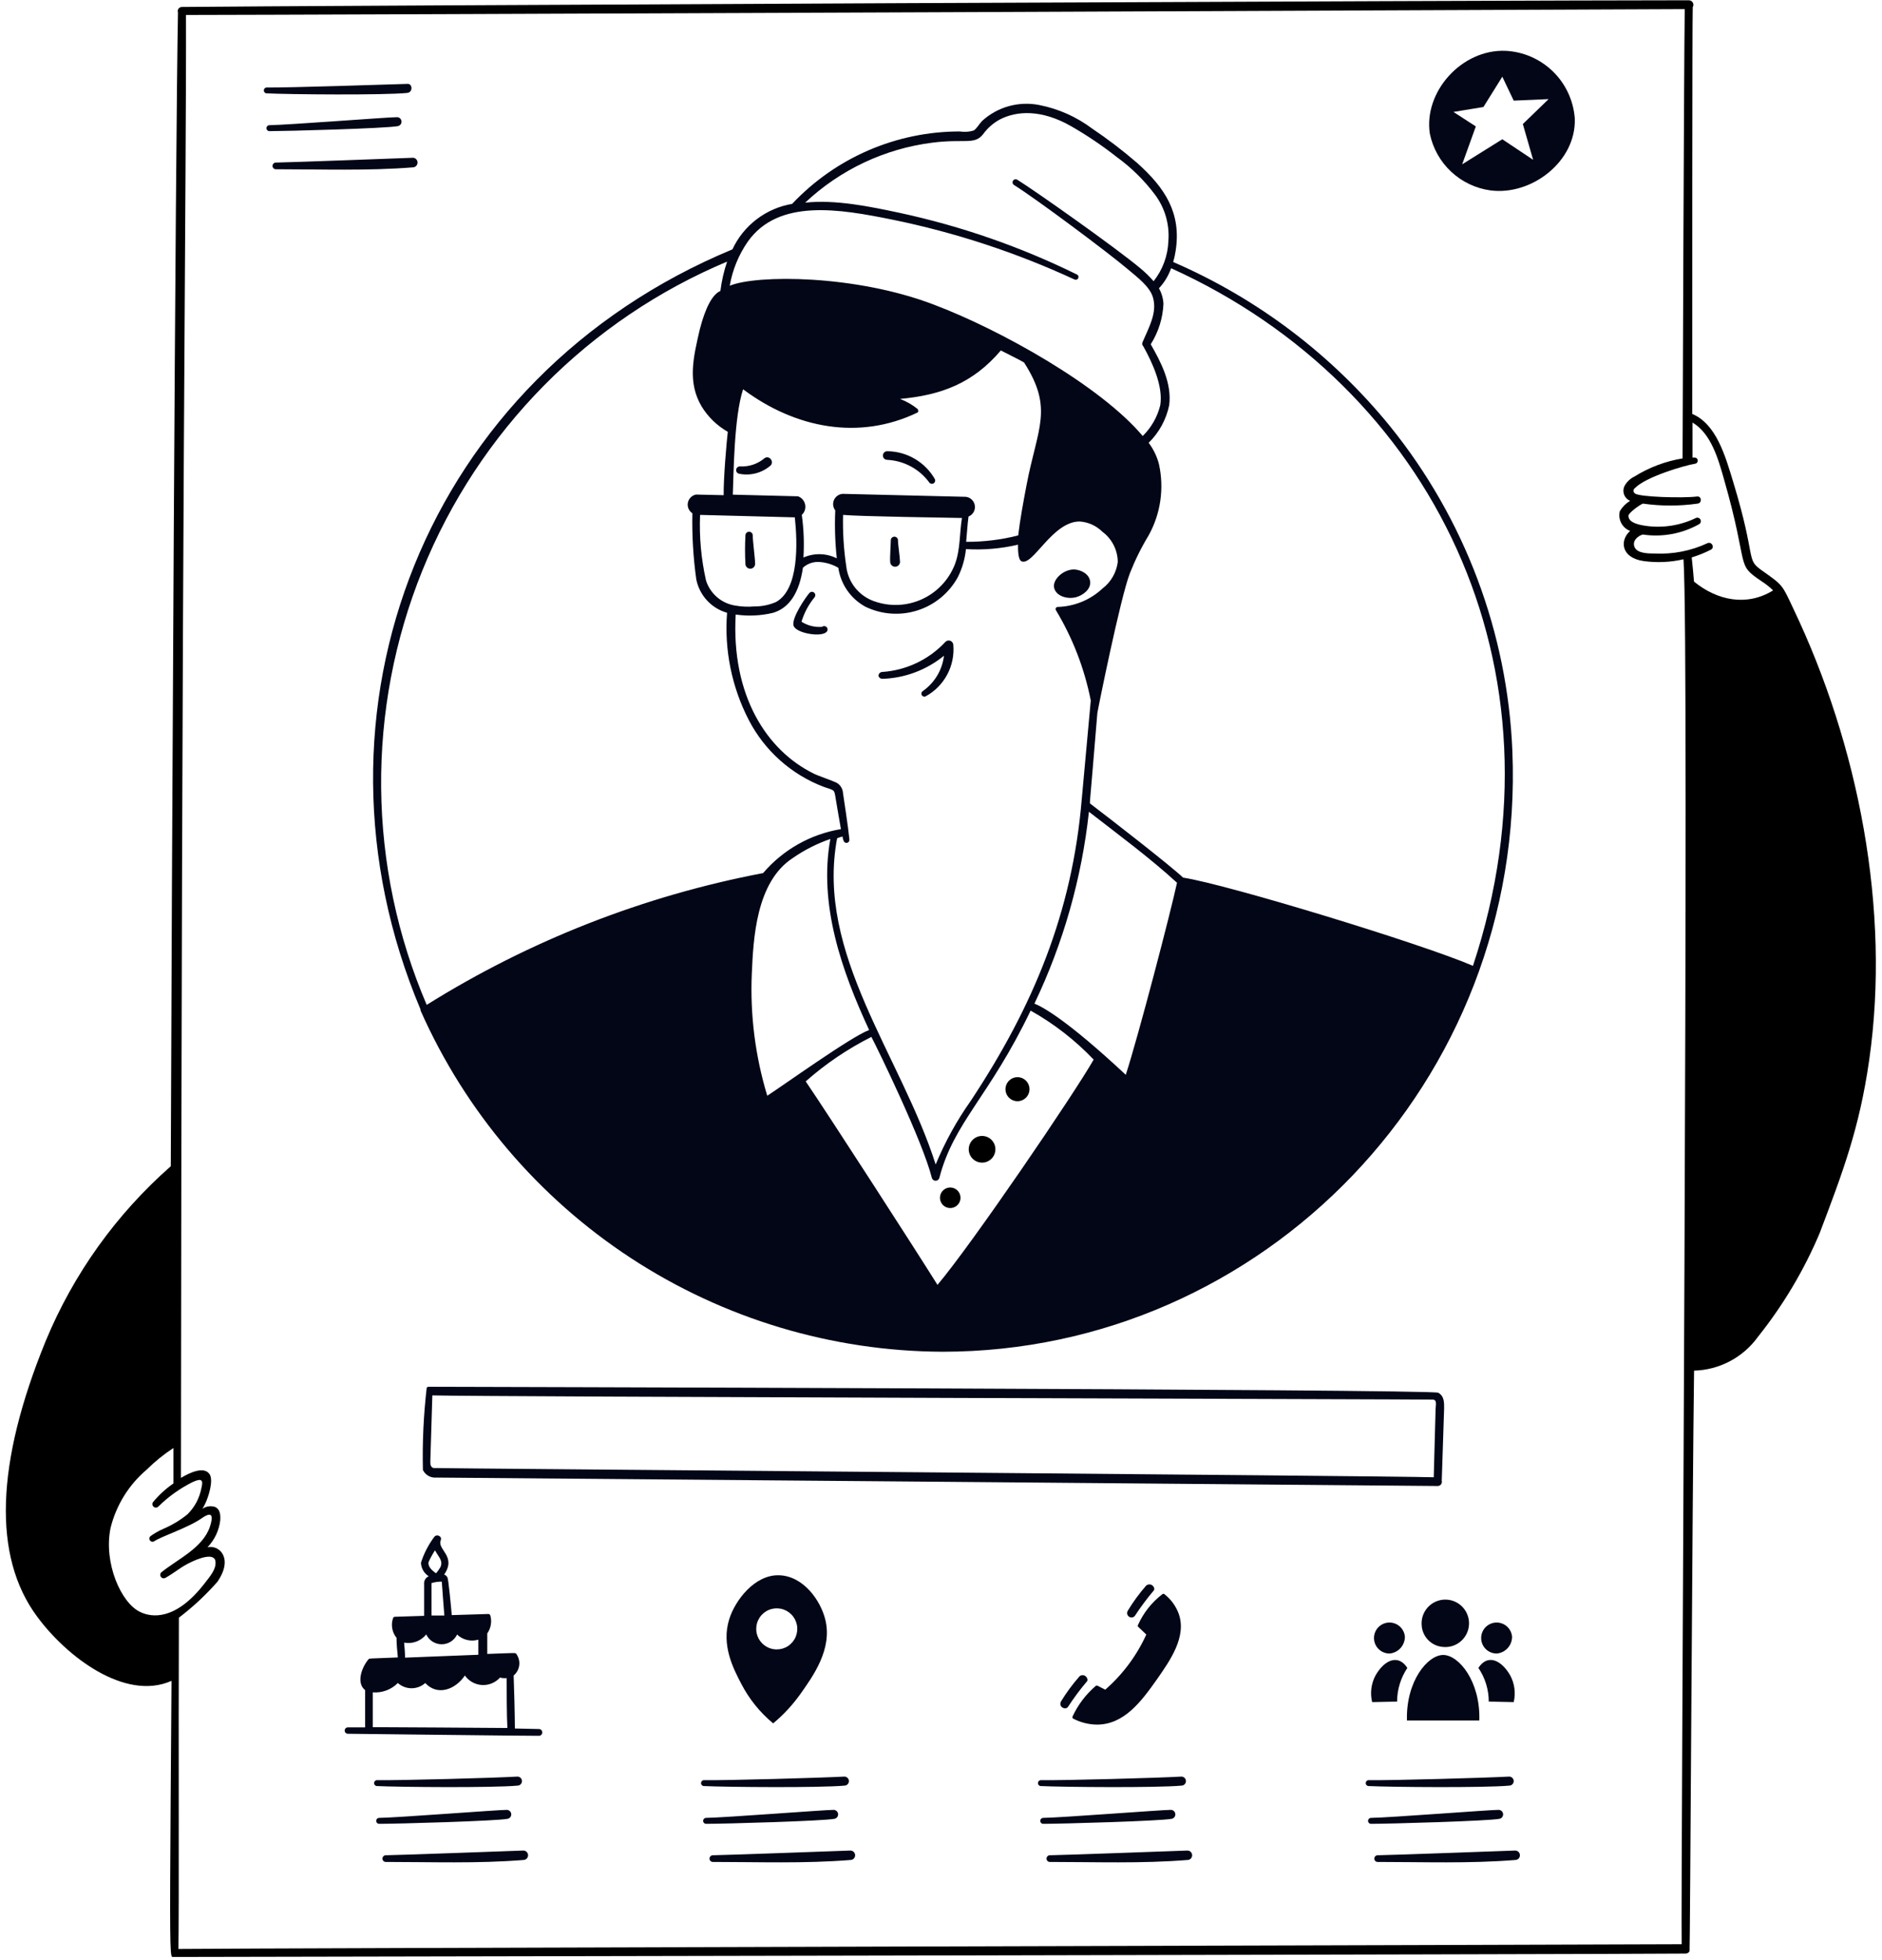 <svg width="220" height="229" viewBox="0 0 220 229" fill="none" xmlns="http://www.w3.org/2000/svg">
<g id="Group">
<path id="Vector" d="M176 5.937C170.852 5.733 166.4 10.737 167.144 15.621C167.496 17.324 168.366 18.875 169.637 20.061C170.907 21.248 172.514 22.011 174.236 22.245C179.036 22.869 184.268 18.861 184.088 13.845C183.938 11.767 183.033 9.815 181.543 8.358C180.053 6.902 178.081 6.04 176 5.937ZM179.216 18.669L175.616 16.269L170.924 19.197L172.52 14.769L169.904 13.077L173.408 12.501L175.616 8.961L176.948 11.757L181.028 11.577L178.016 14.493L179.216 18.669ZM125.756 69.777C126.56 69.573 127.544 68.853 127.436 67.941C127.328 67.029 126.344 66.561 125.552 66.525C124.28 66.525 123.008 67.725 123.224 68.673C123.44 69.621 124.712 70.029 125.756 69.777ZM90.38 201.333C91.561 200.35 92.614 199.221 93.512 197.973C95.06 195.801 97.328 192.645 96.476 189.213C95.936 187.005 93.944 184.125 91.088 184.029C88.232 183.933 85.928 186.957 85.244 189.165C84.296 192.177 85.712 194.913 86.66 196.725C87.579 198.495 88.844 200.062 90.38 201.333ZM88.4 190.293C88.4 189.819 88.541 189.355 88.805 188.96C89.068 188.565 89.443 188.258 89.882 188.076C90.32 187.894 90.803 187.847 91.268 187.94C91.734 188.032 92.161 188.261 92.497 188.596C92.833 188.932 93.061 189.36 93.154 189.825C93.246 190.291 93.199 190.773 93.017 191.212C92.836 191.65 92.528 192.025 92.133 192.289C91.739 192.553 91.275 192.693 90.8 192.693C90.163 192.693 89.553 192.441 89.103 191.99C88.653 191.54 88.4 190.93 88.4 190.293ZM172.928 200.997C173.072 196.425 170.528 193.341 168.704 193.341C166.88 193.341 164.336 196.425 164.468 200.997H172.928ZM174.032 198.789L176.948 198.849C177.2 197.795 177.054 196.684 176.54 195.729C175.532 193.965 173.912 193.161 172.82 194.853C173.608 196.015 174.03 197.386 174.032 198.789ZM160.4 198.849L163.316 198.789C163.32 197.388 163.737 196.019 164.516 194.853C163.412 193.161 161.792 193.977 160.796 195.729C160.284 196.685 160.143 197.796 160.4 198.849ZM168.704 192.405C169.267 192.456 169.832 192.333 170.323 192.054C170.814 191.775 171.208 191.352 171.452 190.842C171.696 190.333 171.779 189.761 171.689 189.203C171.599 188.645 171.341 188.128 170.949 187.721C170.557 187.315 170.05 187.037 169.496 186.926C168.942 186.816 168.367 186.877 167.849 187.102C167.33 187.327 166.893 187.705 166.596 188.185C166.298 188.665 166.154 189.225 166.184 189.789C166.203 190.461 166.472 191.101 166.938 191.585C167.404 192.068 168.034 192.361 168.704 192.405ZM162.44 193.173C162.934 193.128 163.393 192.898 163.725 192.528C164.056 192.159 164.236 191.678 164.228 191.181C164.193 190.832 164.057 190.5 163.837 190.226C163.617 189.952 163.322 189.748 162.988 189.639C162.654 189.53 162.296 189.52 161.956 189.611C161.617 189.702 161.311 189.89 161.076 190.151C160.842 190.413 160.688 190.737 160.634 191.084C160.581 191.431 160.629 191.786 160.773 192.107C160.918 192.427 161.152 192.698 161.448 192.888C161.744 193.077 162.089 193.176 162.44 193.173ZM174.968 193.173C175.462 193.128 175.921 192.898 176.253 192.528C176.584 192.159 176.764 191.678 176.756 191.181C176.721 190.832 176.585 190.5 176.365 190.226C176.145 189.952 175.85 189.748 175.516 189.639C175.182 189.53 174.824 189.52 174.484 189.611C174.145 189.702 173.839 189.89 173.604 190.151C173.37 190.413 173.216 190.737 173.162 191.084C173.109 191.431 173.157 191.786 173.301 192.107C173.446 192.427 173.68 192.698 173.976 192.888C174.272 193.077 174.617 193.176 174.968 193.173ZM96.092 73.233C95.248 73.298 94.406 73.088 93.692 72.633C94.01 71.58 94.537 70.6 95.24 69.753C95.293 69.676 95.316 69.582 95.306 69.49C95.296 69.397 95.254 69.31 95.186 69.245C95.118 69.181 95.03 69.142 94.937 69.136C94.844 69.13 94.751 69.158 94.676 69.213C94.256 69.645 92.432 72.285 92.78 73.137C93.128 73.989 95.96 74.457 96.596 73.845C96.677 73.779 96.728 73.682 96.739 73.578C96.749 73.473 96.717 73.369 96.65 73.287C96.583 73.206 96.487 73.155 96.382 73.145C96.278 73.135 96.173 73.167 96.092 73.233ZM103.148 79.305C105.779 79.22 108.309 78.271 110.348 76.605C110.249 77.428 109.978 78.221 109.552 78.933C109.126 79.644 108.555 80.257 107.876 80.733C107.796 80.781 107.739 80.859 107.717 80.949C107.694 81.039 107.708 81.134 107.756 81.213C107.804 81.293 107.881 81.35 107.971 81.373C108.061 81.395 108.156 81.381 108.236 81.333C109.293 80.751 110.159 79.873 110.727 78.808C111.296 77.743 111.544 76.536 111.44 75.333C111.434 75.229 111.398 75.129 111.336 75.044C111.274 74.96 111.189 74.896 111.091 74.859C110.993 74.822 110.887 74.814 110.785 74.837C110.683 74.859 110.589 74.911 110.516 74.985C108.59 77.056 105.946 78.314 103.124 78.501C103.005 78.508 102.893 78.56 102.813 78.647C102.732 78.735 102.689 78.85 102.692 78.969C102.721 79.068 102.781 79.154 102.863 79.214C102.946 79.275 103.046 79.307 103.148 79.305ZM103.712 52.713C103.578 52.713 103.45 52.767 103.356 52.861C103.261 52.956 103.208 53.084 103.208 53.217C103.208 53.351 103.261 53.479 103.356 53.574C103.45 53.668 103.578 53.721 103.712 53.721C104.681 53.769 105.627 54.033 106.48 54.494C107.334 54.955 108.073 55.601 108.644 56.385C108.703 56.456 108.785 56.503 108.876 56.518C108.967 56.532 109.06 56.514 109.138 56.466C109.217 56.418 109.275 56.344 109.304 56.256C109.332 56.169 109.328 56.074 109.292 55.989C108.731 55.002 107.919 54.18 106.94 53.605C105.961 53.03 104.848 52.723 103.712 52.713ZM89.372 53.529C88.574 54.204 87.547 54.547 86.504 54.489C86.396 54.484 86.291 54.519 86.208 54.588C86.125 54.657 86.07 54.754 86.055 54.861C86.04 54.967 86.066 55.076 86.126 55.165C86.187 55.254 86.279 55.317 86.384 55.341C87.03 55.477 87.698 55.462 88.337 55.297C88.975 55.133 89.568 54.824 90.068 54.393C90.548 53.937 89.912 53.133 89.372 53.529ZM88.268 65.805C88.268 65.265 87.98 63.057 87.992 62.541C87.992 62.43 87.948 62.323 87.869 62.244C87.79 62.166 87.683 62.121 87.572 62.121C87.463 62.118 87.356 62.158 87.275 62.232C87.195 62.306 87.146 62.408 87.14 62.517C87.075 63.657 87.075 64.798 87.14 65.937C87.157 66.087 87.234 66.224 87.352 66.317C87.41 66.363 87.477 66.397 87.549 66.418C87.621 66.438 87.696 66.444 87.77 66.435C87.844 66.427 87.916 66.404 87.981 66.367C88.046 66.331 88.103 66.282 88.15 66.224C88.196 66.165 88.23 66.098 88.25 66.026C88.271 65.954 88.277 65.879 88.268 65.805ZM105.2 65.517C105.2 65.121 104.96 63.537 104.972 63.117C104.972 63.006 104.928 62.899 104.849 62.82C104.77 62.742 104.663 62.697 104.552 62.697C104.441 62.697 104.334 62.742 104.255 62.82C104.176 62.899 104.132 63.006 104.132 63.117C104.132 63.549 104.012 65.217 104.06 65.649C104.062 65.729 104.081 65.808 104.115 65.88C104.149 65.952 104.198 66.016 104.259 66.069C104.319 66.121 104.39 66.16 104.466 66.184C104.542 66.207 104.623 66.215 104.702 66.206C104.781 66.196 104.858 66.171 104.927 66.13C104.996 66.09 105.056 66.036 105.102 65.971C105.149 65.906 105.182 65.833 105.199 65.754C105.216 65.676 105.216 65.596 105.2 65.517Z" fill="#020617"/>
<path id="Vector_2" d="M49.16 117.933C49.147 117.972 49.147 118.014 49.16 118.053C54.405 129.869 62.952 139.917 73.773 146.99C84.594 154.062 97.229 157.857 110.156 157.917C147.644 157.917 178.364 126.369 176.792 87.754C176.226 73.899 171.215 60.594 162.5 49.809C155.712 41.467 147.015 34.881 137.144 30.61C137.271 30.177 137.367 29.736 137.432 29.29C138.104 24.91 136.232 21.982 132.908 19.017C131.237 17.578 129.482 16.239 127.652 15.009C125.835 13.648 123.735 12.713 121.508 12.274C120.322 12.034 119.097 12.078 117.932 12.401C116.766 12.724 115.693 13.318 114.8 14.133C114.464 14.482 114.176 15.034 113.816 15.249C113.291 15.408 112.737 15.445 112.196 15.357C108.525 15.357 104.894 16.107 101.524 17.562C98.154 19.017 95.117 21.146 92.6 23.817C91.092 24.071 89.669 24.688 88.452 25.614C87.235 26.54 86.262 27.748 85.616 29.134C49.736 44.026 34.472 83.133 49.16 117.933ZM89.684 127.989C88.285 123.377 87.676 118.561 87.884 113.745C88.064 109.737 88.352 103.041 92.684 100.233C94.035 99.296 95.509 98.549 97.064 98.013C95.684 105.657 98.36 113.349 101.6 120.333C99.548 121.065 91.568 126.801 89.684 128.013V127.989ZM99.284 97.99C99.176 96.79 98.624 93.189 98.54 92.626C98.524 92.375 98.443 92.134 98.307 91.924C98.17 91.713 97.982 91.542 97.76 91.425C97.364 91.222 95.6 90.621 95.132 90.382C89.6 87.669 85.472 81.213 86 71.793C87.46 72.006 88.947 71.937 90.38 71.589C92.264 71.025 93.44 69.249 93.86 66.322C94.132 66.073 94.453 65.886 94.803 65.772C95.152 65.658 95.522 65.621 95.888 65.661C96.633 65.725 97.355 65.955 98 66.334C98.137 67.286 98.494 68.194 99.044 68.983C99.594 69.773 100.322 70.423 101.168 70.882C103.068 71.799 105.248 71.953 107.258 71.309C109.268 70.666 110.954 69.276 111.968 67.425C112.481 66.4 112.802 65.29 112.916 64.15C114.958 64.273 117.008 64.099 119 63.633C119 64.246 119 65.35 119.396 65.566C120.716 66.225 122.996 60.922 126.2 60.922C127.204 60.986 128.151 61.412 128.864 62.121C129.417 62.53 129.867 63.061 130.179 63.674C130.492 64.286 130.658 64.962 130.664 65.65C130.589 66.255 130.394 66.839 130.091 67.368C129.788 67.898 129.384 68.362 128.9 68.734C127.467 70.082 125.587 70.855 123.62 70.906C123.579 70.91 123.54 70.925 123.506 70.948C123.471 70.972 123.444 71.004 123.425 71.04C123.406 71.077 123.396 71.118 123.397 71.159C123.397 71.201 123.408 71.241 123.428 71.278C125.392 74.534 126.772 78.107 127.508 81.837C126.86 88.905 126.584 91.918 126.452 93.382C125.348 106.581 120.8 117.549 113.48 128.601C111.84 130.921 110.463 133.417 109.376 136.041C105.332 123.333 95.324 111.429 97.856 97.93C98.066 97.844 98.283 97.776 98.504 97.725C98.504 97.909 98.54 98.066 98.612 98.194C98.621 98.238 98.638 98.28 98.663 98.317C98.688 98.355 98.72 98.387 98.757 98.412C98.794 98.437 98.836 98.454 98.88 98.463C98.924 98.472 98.97 98.472 99.014 98.463C99.058 98.455 99.1 98.438 99.138 98.413C99.175 98.388 99.207 98.356 99.232 98.318C99.257 98.281 99.275 98.239 99.284 98.195C99.293 98.151 99.293 98.106 99.284 98.061V97.99ZM107.3 47.806C106.673 47.297 105.968 46.891 105.212 46.605C110.012 46.161 113.72 44.794 116.996 40.941C117.356 41.133 119.396 42.142 119.708 42.346C123.188 47.758 121.28 49.965 120.008 56.626C119.624 58.63 119.24 60.718 119.024 62.553C117.036 63.058 114.991 63.308 112.94 63.297C113.036 62.349 113.084 61.329 113.216 60.345C113.463 60.246 113.669 60.068 113.804 59.838C113.938 59.609 113.992 59.341 113.958 59.077C113.923 58.814 113.803 58.569 113.614 58.381C113.425 58.194 113.18 58.074 112.916 58.041L98.516 57.694C98.298 57.707 98.088 57.779 97.909 57.903C97.729 58.027 97.586 58.197 97.496 58.396C97.406 58.594 97.372 58.814 97.397 59.031C97.423 59.247 97.507 59.453 97.64 59.626C97.556 61.495 97.617 63.369 97.82 65.23C97.217 64.928 96.555 64.763 95.881 64.746C95.207 64.729 94.537 64.862 93.92 65.133C94.021 63.471 93.957 61.803 93.728 60.154C93.892 60.002 94.013 59.811 94.082 59.599C94.15 59.387 94.162 59.161 94.118 58.942C94.073 58.724 93.973 58.521 93.827 58.353C93.681 58.184 93.494 58.056 93.284 57.981C93.164 57.981 93.356 57.981 85.664 57.789C85.76 55.389 85.796 48.73 86.864 45.477C92.984 50.05 100.436 51.477 107.264 48.19C107.309 48.152 107.338 48.099 107.344 48.041C107.351 47.983 107.335 47.924 107.3 47.877V47.806ZM112.46 60.441C112.148 62.301 112.28 64.257 111.596 65.998C110.884 67.776 109.514 69.211 107.771 70.005C106.027 70.799 104.045 70.889 102.236 70.257C101.351 69.96 100.569 69.415 99.982 68.688C99.395 67.961 99.028 67.082 98.924 66.153C98.628 64.168 98.503 62.16 98.552 60.154C100.496 60.334 110.636 60.477 112.46 60.514V60.441ZM92.912 60.441C93.236 63.465 93.404 68.841 90.716 70.329C89.917 70.676 89.055 70.852 88.184 70.845C87.423 70.912 86.656 70.875 85.904 70.737C85.128 70.609 84.403 70.269 83.808 69.754C83.213 69.24 82.771 68.571 82.532 67.822C81.964 65.307 81.73 62.729 81.836 60.154L92.912 60.441ZM109.568 150.069C106.724 145.533 96.8 130.173 94.184 126.333C96.51 124.278 99.091 122.532 101.864 121.137C102.668 122.673 107.864 133.341 108.932 137.613C108.96 137.708 109.017 137.792 109.096 137.851C109.175 137.911 109.271 137.943 109.37 137.943C109.469 137.943 109.565 137.911 109.644 137.851C109.723 137.792 109.781 137.708 109.808 137.613C111.488 131.109 115.628 128.169 120.476 118.065C123.206 119.592 125.69 121.522 127.844 123.789C125.6 127.737 113.6 145.377 109.568 150.129V150.069ZM131.6 125.565C124.64 119.073 121.796 117.585 120.92 117.249C124.294 110.191 126.449 102.612 127.292 94.834C130.772 97.534 134.372 100.185 137.588 103.125C136.892 106.401 133.076 121.029 131.6 125.565ZM136.94 31.354C167.384 45.154 183.74 77.974 172.184 112.833C166.268 110.277 143.504 103.329 138.296 102.525C136.832 101.133 129.896 95.746 127.412 93.862C127.412 93.285 127.316 94.966 128.276 83.314C128.276 83.181 130.952 69.873 132.08 66.969C132.685 65.434 133.419 63.952 134.276 62.541C135.679 60.005 136.105 57.043 135.476 54.214C135.242 53.315 134.834 52.471 134.276 51.73C135.494 50.536 136.33 49.007 136.676 47.337C137 44.806 135.74 42.346 134.516 40.221C135.417 38.803 135.93 37.172 136.004 35.493C135.971 34.857 135.79 34.236 135.476 33.681C136.104 33.012 136.586 32.219 136.892 31.354H136.94ZM87.404 28.245C91.004 23.145 98.204 24.43 104.288 25.654C111.639 27.152 118.791 29.5 125.6 32.65C125.676 32.689 125.765 32.697 125.848 32.671C125.93 32.645 125.998 32.588 126.038 32.511C126.078 32.435 126.086 32.346 126.06 32.264C126.034 32.182 125.976 32.113 125.9 32.074C119.316 28.836 112.36 26.418 105.188 24.873C101.768 24.142 97.676 23.29 94.124 23.674C98.215 19.825 103.42 17.372 108.992 16.666C112.796 16.186 113.888 16.965 114.92 15.681C115.432 14.972 116.096 14.386 116.864 13.966C118.844 12.934 121.736 12.765 125.192 14.733C127.057 15.802 128.842 17.005 130.532 18.334C132.226 19.559 133.726 21.031 134.984 22.701C136.165 24.261 136.733 26.199 136.58 28.149C136.523 29.862 135.917 31.511 134.852 32.853C134.383 32.312 133.869 31.81 133.316 31.354C130.46 28.953 120.86 22.186 118.916 20.997C118.835 20.947 118.737 20.93 118.643 20.951C118.55 20.973 118.469 21.03 118.418 21.111C118.367 21.193 118.35 21.291 118.372 21.384C118.393 21.477 118.451 21.558 118.532 21.61C121.256 23.314 129.656 29.602 131.732 31.366C133.076 32.481 134.372 33.489 134.756 34.678C135.332 36.514 134.276 38.278 133.556 39.981C133.52 40.062 133.51 40.151 133.527 40.237C133.544 40.323 133.588 40.401 133.652 40.462C134.732 42.406 135.98 45.13 135.632 47.337C135.297 48.705 134.586 49.952 133.58 50.938C128.66 45.081 116.936 38.517 109.136 35.578C99.992 32.086 88.448 32.074 85.304 33.382C85.623 31.537 86.34 29.785 87.404 28.245ZM85.004 30.538C84.624 31.66 84.359 32.818 84.212 33.993C83.288 34.377 82.46 35.938 81.812 38.446C81.032 41.782 80.348 44.661 82.016 47.481C82.769 48.712 83.822 49.732 85.076 50.446C84.932 51.645 84.56 56.026 84.596 57.849L81.44 57.778H81.356C81.122 57.824 80.907 57.939 80.738 58.108C80.57 58.278 80.456 58.493 80.41 58.728C80.365 58.963 80.391 59.205 80.485 59.425C80.579 59.645 80.736 59.831 80.936 59.962C80.883 62.541 81.036 65.122 81.392 67.677C81.574 68.597 82.007 69.45 82.642 70.14C83.277 70.83 84.09 71.332 84.992 71.589C84.658 75.916 85.535 80.249 87.524 84.105C89.386 87.708 92.515 90.495 96.308 91.93C97.508 92.326 97.508 92.278 97.628 92.925C97.628 92.925 98.132 95.95 98.3 96.862C94.757 97.448 91.536 99.267 89.204 101.997C75.256 104.65 61.922 109.87 49.88 117.393C46.451 109.386 44.641 100.778 44.554 92.067C44.468 83.356 46.107 74.715 49.377 66.64C52.646 58.566 57.482 51.219 63.605 45.022C69.728 38.826 77.017 33.903 85.052 30.538H85.004ZM47.6 10.857C48.308 10.786 48.224 9.717 47.6 9.801C44.792 9.885 34.028 10.245 31.124 10.222C31.044 10.236 30.972 10.279 30.921 10.341C30.869 10.404 30.84 10.482 30.84 10.563C30.84 10.645 30.869 10.723 30.921 10.786C30.972 10.848 31.044 10.89 31.124 10.905C33.812 11.037 44.864 11.133 47.6 10.857ZM46.4 13.69C45.308 13.69 33.8 14.589 31.496 14.626C31.404 14.626 31.315 14.662 31.25 14.727C31.185 14.793 31.148 14.881 31.148 14.973C31.148 15.066 31.185 15.154 31.25 15.22C31.315 15.285 31.404 15.322 31.496 15.322C33.368 15.322 45.092 15.009 46.52 14.733C46.648 14.706 46.761 14.631 46.838 14.525C46.914 14.418 46.948 14.287 46.933 14.157C46.918 14.027 46.855 13.907 46.757 13.82C46.658 13.734 46.531 13.687 46.4 13.69ZM48.308 18.43C48.308 18.43 33.584 18.982 32.18 18.994C32.088 19.01 32.005 19.058 31.945 19.129C31.886 19.2 31.853 19.29 31.853 19.384C31.853 19.477 31.886 19.567 31.945 19.638C32.005 19.709 32.088 19.757 32.18 19.773C37.58 19.773 42.98 19.977 48.344 19.546C48.478 19.522 48.598 19.451 48.684 19.346C48.769 19.24 48.814 19.108 48.81 18.972C48.805 18.836 48.752 18.707 48.66 18.607C48.568 18.507 48.443 18.444 48.308 18.43ZM129.2 197.397L128.312 196.941C128.281 196.924 128.246 196.914 128.21 196.914C128.174 196.914 128.139 196.924 128.108 196.941C126.945 197.929 126.012 199.157 125.372 200.541C125.354 200.585 125.353 200.633 125.369 200.677C125.384 200.722 125.415 200.759 125.456 200.781C126.313 201.226 127.262 201.465 128.228 201.477C131.42 201.477 133.436 198.741 135.236 196.197C136.796 193.965 138.752 191.193 137.78 188.505C137.447 187.608 136.869 186.822 136.112 186.237C136.081 186.209 136.04 186.193 135.998 186.193C135.956 186.193 135.915 186.209 135.884 186.237C134.645 187.179 133.663 188.417 133.028 189.837C133.008 189.866 132.998 189.899 132.998 189.933C132.998 189.968 133.008 190.001 133.028 190.029L134 190.953C132.878 193.419 131.241 195.616 129.2 197.397ZM126.212 195.813C125.394 196.739 124.659 197.735 124.016 198.789C123.704 199.473 124.616 199.809 124.856 199.389C125.527 198.355 126.264 197.364 127.064 196.425C127.316 196.161 126.8 195.417 126.212 195.813ZM132.26 188.961C132.335 188.964 132.41 188.949 132.479 188.918C132.548 188.886 132.608 188.84 132.656 188.781C133.331 187.749 134.068 186.759 134.864 185.817C135.128 185.541 134.612 184.809 134 185.217C133.19 186.14 132.463 187.131 131.828 188.181C131.782 188.259 131.757 188.347 131.755 188.437C131.754 188.528 131.776 188.617 131.82 188.696C131.864 188.775 131.927 188.841 132.004 188.887C132.082 188.934 132.17 188.959 132.26 188.961ZM168.056 173.601C168.132 173.602 168.208 173.586 168.277 173.552C168.345 173.519 168.405 173.47 168.452 173.409C168.499 173.349 168.53 173.278 168.545 173.203C168.56 173.128 168.557 173.051 168.536 172.977L168.812 164.577C168.812 163.929 168.872 163.125 168.128 162.705C167.384 162.285 49.952 162.009 50.084 162.009C50.043 162.011 50.003 162.023 49.967 162.044C49.931 162.065 49.902 162.094 49.88 162.129C49.511 165.315 49.363 168.523 49.436 171.729C49.576 172.02 49.802 172.261 50.083 172.419C50.364 172.578 50.687 172.647 51.008 172.617C52.652 172.617 168.056 173.601 168.056 173.601ZM167.816 164.601C167.816 164.877 167.816 164.709 167.6 172.581C161.984 172.413 51.488 171.549 50.66 171.501C50.288 171.369 50.288 171.009 50.312 170.445L50.54 163.017C56.432 163.185 167.06 163.473 167.516 163.509C167.972 163.545 167.852 164.037 167.816 164.601ZM60.488 208.605C60.628 208.605 60.762 208.55 60.861 208.451C60.96 208.352 61.016 208.217 61.016 208.077C61.016 207.937 60.96 207.803 60.861 207.704C60.762 207.605 60.628 207.549 60.488 207.549C57.8 207.705 46.916 208.005 44.012 207.969C43.932 207.984 43.86 208.027 43.809 208.089C43.757 208.152 43.728 208.23 43.728 208.311C43.728 208.393 43.757 208.471 43.809 208.534C43.86 208.596 43.932 208.638 44.012 208.653C46.688 208.785 57.716 208.869 60.488 208.605ZM59.228 211.437C58.148 211.437 46.64 212.337 44.324 212.373C44.232 212.373 44.143 212.41 44.078 212.475C44.013 212.541 43.976 212.629 43.976 212.721C43.976 212.814 44.013 212.902 44.078 212.968C44.143 213.033 44.232 213.069 44.324 213.069C46.496 213.069 57.968 212.745 59.348 212.481C59.476 212.454 59.589 212.379 59.666 212.273C59.742 212.166 59.776 212.035 59.761 211.905C59.746 211.775 59.683 211.655 59.585 211.569C59.486 211.482 59.359 211.435 59.228 211.437ZM61.172 216.189C61.172 216.189 46.472 216.729 45.032 216.741C44.94 216.758 44.857 216.806 44.797 216.877C44.737 216.948 44.705 217.038 44.705 217.131C44.705 217.225 44.737 217.315 44.797 217.386C44.857 217.457 44.94 217.505 45.032 217.521C50.408 217.521 55.832 217.725 61.184 217.293C61.257 217.293 61.328 217.278 61.395 217.249C61.462 217.221 61.522 217.179 61.573 217.128C61.623 217.076 61.663 217.014 61.69 216.947C61.717 216.88 61.731 216.808 61.73 216.735C61.729 216.663 61.714 216.591 61.686 216.525C61.657 216.458 61.616 216.398 61.564 216.347C61.512 216.296 61.451 216.256 61.384 216.229C61.316 216.202 61.245 216.189 61.172 216.189ZM98.708 208.605C98.848 208.605 98.982 208.55 99.081 208.451C99.18 208.352 99.236 208.217 99.236 208.077C99.236 207.937 99.18 207.803 99.081 207.704C98.982 207.605 98.848 207.549 98.708 207.549C95.996 207.693 85.124 208.005 82.232 207.969C82.152 207.984 82.08 208.027 82.028 208.089C81.977 208.152 81.948 208.23 81.948 208.311C81.948 208.393 81.977 208.471 82.028 208.534C82.08 208.596 82.152 208.638 82.232 208.653C84.92 208.785 95.924 208.869 98.708 208.605ZM97.448 211.437C96.368 211.437 84.86 212.337 82.544 212.373C82.452 212.373 82.363 212.41 82.298 212.475C82.233 212.541 82.196 212.629 82.196 212.721C82.196 212.814 82.233 212.902 82.298 212.968C82.363 213.033 82.452 213.069 82.544 213.069C84.704 213.069 96.176 212.745 97.556 212.481C97.683 212.454 97.795 212.38 97.872 212.275C97.948 212.17 97.983 212.04 97.969 211.911C97.956 211.782 97.895 211.662 97.799 211.575C97.703 211.487 97.578 211.438 97.448 211.437ZM99.404 216.189C99.404 216.189 84.692 216.729 83.264 216.741C83.172 216.758 83.089 216.806 83.029 216.877C82.969 216.948 82.937 217.038 82.937 217.131C82.937 217.225 82.969 217.315 83.029 217.386C83.089 217.457 83.172 217.505 83.264 217.521C88.64 217.521 94.064 217.725 99.416 217.293C99.562 217.292 99.702 217.232 99.805 217.128C99.907 217.023 99.964 216.882 99.962 216.735C99.96 216.589 99.901 216.449 99.796 216.347C99.692 216.244 99.55 216.188 99.404 216.189ZM138.104 208.605C138.244 208.605 138.378 208.55 138.477 208.451C138.576 208.352 138.632 208.217 138.632 208.077C138.632 207.937 138.576 207.803 138.477 207.704C138.378 207.605 138.244 207.549 138.104 207.549C135.392 207.705 124.532 208.005 121.616 207.969C121.536 207.984 121.464 208.027 121.413 208.089C121.361 208.152 121.332 208.23 121.332 208.311C121.332 208.393 121.361 208.471 121.413 208.534C121.464 208.596 121.536 208.638 121.616 208.653C124.316 208.785 135.32 208.869 138.104 208.605ZM136.844 211.437C135.776 211.437 124.256 212.337 121.952 212.373C121.86 212.373 121.771 212.41 121.706 212.475C121.641 212.541 121.604 212.629 121.604 212.721C121.604 212.814 121.641 212.902 121.706 212.968C121.771 213.033 121.86 213.069 121.952 213.069C124.112 213.069 135.584 212.745 136.976 212.481C137.106 212.454 137.22 212.379 137.297 212.271C137.373 212.163 137.407 212.03 137.39 211.899C137.373 211.767 137.308 211.647 137.207 211.562C137.106 211.476 136.976 211.432 136.844 211.437ZM138.8 216.189C138.8 216.189 124.088 216.729 122.66 216.741C122.568 216.758 122.485 216.806 122.425 216.877C122.365 216.948 122.333 217.038 122.333 217.131C122.333 217.225 122.365 217.315 122.425 217.386C122.485 217.457 122.568 217.505 122.66 217.521C128.036 217.521 133.46 217.725 138.812 217.293C138.958 217.292 139.098 217.232 139.201 217.128C139.303 217.023 139.36 216.882 139.358 216.735C139.356 216.589 139.297 216.449 139.192 216.347C139.087 216.244 138.946 216.188 138.8 216.189ZM176.42 208.605C176.56 208.605 176.694 208.55 176.793 208.451C176.892 208.352 176.948 208.217 176.948 208.077C176.948 207.937 176.892 207.803 176.793 207.704C176.694 207.605 176.56 207.549 176.42 207.549C173.732 207.693 162.848 208.005 159.932 207.969C159.852 207.984 159.78 208.027 159.728 208.089C159.677 208.152 159.648 208.23 159.648 208.311C159.648 208.393 159.677 208.471 159.728 208.534C159.78 208.596 159.852 208.638 159.932 208.653C162.632 208.785 173.6 208.869 176.42 208.605ZM175.16 211.437C174.092 211.437 162.572 212.337 160.268 212.373C160.176 212.373 160.087 212.41 160.022 212.475C159.957 212.541 159.92 212.629 159.92 212.721C159.92 212.814 159.957 212.902 160.022 212.968C160.087 213.033 160.176 213.069 160.268 213.069C162.428 213.069 173.9 212.745 175.292 212.481C175.422 212.454 175.536 212.379 175.613 212.271C175.689 212.163 175.723 212.03 175.706 211.899C175.689 211.767 175.624 211.647 175.523 211.562C175.422 211.476 175.292 211.432 175.16 211.437ZM177.116 216.189C177.116 216.189 162.404 216.729 160.976 216.741C160.884 216.758 160.801 216.806 160.741 216.877C160.681 216.948 160.649 217.038 160.649 217.131C160.649 217.225 160.681 217.315 160.741 217.386C160.801 217.457 160.884 217.505 160.976 217.521C166.34 217.521 171.776 217.725 177.128 217.293C177.274 217.292 177.414 217.232 177.517 217.128C177.619 217.023 177.676 216.882 177.674 216.735C177.672 216.589 177.613 216.449 177.508 216.347C177.403 216.244 177.262 216.188 177.116 216.189ZM62.972 201.993L60.188 201.933C60.188 200.517 60.092 196.869 60.044 195.741C60.406 195.439 60.639 195.011 60.697 194.543C60.755 194.075 60.633 193.603 60.356 193.221C60.248 193.065 60.356 193.101 56.96 193.221V190.821C57.171 190.522 57.313 190.179 57.375 189.818C57.437 189.457 57.419 189.086 57.32 188.733C57.306 188.681 57.275 188.634 57.232 188.601C57.188 188.569 57.135 188.552 57.08 188.553L52.808 188.685C52.736 187.773 52.424 184.497 52.304 184.281C52.222 184.126 52.085 184.006 51.92 183.945C53.408 181.797 51.068 181.041 51.524 179.937C51.716 179.469 51.02 179.145 50.744 179.577C50.069 180.481 49.55 181.491 49.208 182.565C49.218 182.884 49.307 183.195 49.466 183.471C49.625 183.748 49.85 183.98 50.12 184.149C49.946 184.219 49.799 184.343 49.702 184.503C49.604 184.663 49.562 184.851 49.58 185.037V188.769L46.16 188.877C46.111 188.878 46.063 188.895 46.024 188.925C45.985 188.956 45.957 188.998 45.944 189.045C45.812 189.431 45.78 189.843 45.852 190.244C45.923 190.645 46.095 191.021 46.352 191.337C46.352 192.021 46.436 192.957 46.508 193.629C43.052 193.773 43.184 193.725 43.076 193.845C42.212 194.877 41.66 196.665 42.68 197.445V201.801H40.664C40.565 201.801 40.471 201.841 40.401 201.91C40.331 201.98 40.292 202.075 40.292 202.173C40.292 202.272 40.331 202.367 40.401 202.436C40.471 202.506 40.565 202.545 40.664 202.545C40.796 202.545 62.816 202.809 63.02 202.785C63.125 202.779 63.223 202.731 63.293 202.652C63.363 202.574 63.398 202.47 63.392 202.365C63.386 202.26 63.338 202.162 63.259 202.092C63.18 202.023 63.077 201.987 62.972 201.993ZM51.944 188.733H50.444V184.941C50.833 184.824 51.238 184.768 51.644 184.773C51.668 185.277 51.884 187.953 51.944 188.733ZM50.096 182.493C50.311 182.014 50.564 181.553 50.852 181.113C51.248 181.881 51.824 182.313 51.488 183.069C51.343 183.332 51.17 183.577 50.972 183.801C50.444 183.429 50 182.997 50.096 182.469V182.493ZM49.832 190.953C49.993 191.294 50.248 191.582 50.567 191.784C50.886 191.985 51.255 192.092 51.632 192.092C52.009 192.092 52.378 191.985 52.697 191.784C53.016 191.582 53.27 191.294 53.432 190.953C53.756 191.264 54.157 191.483 54.593 191.588C55.029 191.693 55.486 191.681 55.916 191.553V193.317L47.348 193.653C47.348 193.065 47.288 192.453 47.24 191.901C47.72 191.991 48.215 191.948 48.672 191.777C49.128 191.605 49.53 191.312 49.832 190.929V190.953ZM43.58 201.753V197.709C44.118 197.75 44.658 197.673 45.164 197.485C45.669 197.296 46.128 197 46.508 196.617C46.948 197.012 47.519 197.23 48.11 197.23C48.701 197.23 49.272 197.012 49.712 196.617C51.104 198.141 53.192 197.433 54.344 195.741C54.572 196.064 54.869 196.332 55.215 196.524C55.56 196.716 55.944 196.827 56.338 196.85C56.733 196.873 57.127 196.807 57.492 196.657C57.858 196.506 58.184 196.276 58.448 195.981C58.702 196.049 58.967 196.069 59.228 196.041C59.228 197.313 59.228 200.529 59.312 201.873C55.628 201.849 45.992 201.777 43.58 201.777V201.753Z" fill="#020617"/>
<path id="Vector_3" d="M205.928 66.621C204.032 65.277 205.376 65.421 202.616 56.337C201.68 53.253 200.636 49.545 197.816 48.357C197.816 39.405 197.816 2.109 197.876 0.837C197.925 0.757 197.952 0.665 197.954 0.57C197.955 0.476 197.932 0.383 197.885 0.301C197.839 0.219 197.771 0.151 197.689 0.104C197.607 0.057 197.514 0.032 197.42 0.033C174.74 0.033 33.752 0.669 21.248 0.813C21.172 0.815 21.098 0.834 21.032 0.87C20.965 0.906 20.908 0.957 20.864 1.018C20.821 1.08 20.793 1.152 20.782 1.227C20.772 1.302 20.779 1.378 20.804 1.449C20.504 17.229 20.072 103.389 19.964 136.245C13.596 141.839 8.596 148.817 5.348 156.645C-0.508 170.961 -0.856 181.845 4.328 188.841C7.76 193.521 14.612 198.777 20.048 196.365C19.88 219.237 19.832 225.921 19.964 227.853C20.024 228.753 20.132 228.621 20.264 228.621C20.396 228.621 189.548 228.309 197.048 228.225C197.142 228.225 197.234 228.199 197.314 228.151C197.395 228.102 197.46 228.032 197.504 227.949C197.564 227.829 197.828 174.321 198.032 160.125C199.496 160.085 200.931 159.708 202.225 159.023C203.52 158.339 204.639 157.365 205.496 156.177C208.434 152.5 210.857 148.438 212.696 144.105C215.408 136.965 217.364 131.817 218.504 123.837C221.024 106.257 217.244 87.057 209.648 71.133C208.292 68.265 208.484 68.433 205.928 66.621ZM16.4 188.325C14.144 187.281 12.092 182.577 12.92 178.521C13.573 175.857 15.051 173.467 17.144 171.693C18.1 170.746 19.149 169.898 20.276 169.161V173.301C19.378 173.918 18.57 174.657 17.876 175.497C17.822 175.582 17.802 175.685 17.818 175.784C17.835 175.883 17.888 175.973 17.967 176.036C18.046 176.098 18.146 176.129 18.246 176.123C18.347 176.117 18.442 176.073 18.512 176.001C19.691 174.838 21.048 173.87 22.532 173.133C23.576 172.665 23.792 172.881 23.54 173.853C23.323 175.023 22.749 176.096 21.896 176.925C21.045 177.61 20.104 178.175 19.1 178.605C18.557 178.839 18.041 179.132 17.564 179.481C17.501 179.545 17.462 179.629 17.456 179.719C17.45 179.808 17.476 179.897 17.53 179.968C17.584 180.04 17.663 180.09 17.75 180.108C17.838 180.127 17.93 180.113 18.008 180.069C18.968 179.433 21.98 178.497 23.636 177.333C24.836 176.505 24.944 177.129 24.536 178.365C23.696 180.849 20.78 182.133 18.848 183.693C18.781 183.761 18.739 183.85 18.731 183.945C18.723 184.04 18.748 184.134 18.802 184.213C18.856 184.291 18.936 184.348 19.027 184.374C19.119 184.399 19.217 184.392 19.304 184.353C19.844 184.053 20.384 183.681 21.152 183.153C21.92 182.625 24.092 181.533 24.884 181.953C24.974 181.995 25.049 182.061 25.102 182.143C25.156 182.226 25.184 182.323 25.184 182.421C25.304 183.285 24.584 184.125 23.852 185.061C20.492 189.357 17.72 188.961 16.4 188.325ZM196.58 227.133C186.14 227.193 29.024 227.589 20.852 227.685C20.948 224.265 20.852 202.641 20.912 188.985C22.543 187.746 24.046 186.347 25.4 184.809C25.736 184.341 26.78 182.721 25.964 181.449C25.782 181.177 25.522 180.965 25.218 180.841C24.915 180.716 24.581 180.686 24.26 180.753C25.088 179.892 25.61 178.784 25.748 177.597C25.748 177.225 25.856 176.397 25.148 176.049C24.9 175.968 24.637 175.946 24.379 175.983C24.121 176.02 23.875 176.117 23.66 176.265C23.768 176.097 23.852 175.929 23.948 175.749C24.38 174.897 24.98 172.941 24.5 172.221C23.84 171.249 22.16 172.053 21.152 172.653C21.224 60.573 21.8 20.457 21.74 1.749C33.344 1.749 189.632 1.113 196.94 1.065C196.844 7.725 196.688 53.553 196.688 53.553C194.695 53.881 192.787 54.599 191.072 55.665C190.603 55.892 190.211 56.251 189.944 56.697C189.853 56.854 189.797 57.028 189.779 57.208C189.761 57.389 189.782 57.571 189.84 57.742C189.897 57.913 189.991 58.071 190.115 58.203C190.238 58.335 190.389 58.44 190.556 58.509C190.064 58.805 189.652 59.217 189.356 59.709C189.236 60.175 189.292 60.669 189.514 61.097C189.735 61.524 190.106 61.855 190.556 62.025C189.284 63.165 189.536 65.169 192.104 65.541C193.667 65.761 195.258 65.692 196.796 65.337C197.504 75.933 196.46 220.353 196.58 227.133ZM198.02 67.905C197.948 67.029 197.864 66.105 197.756 65.121C198.525 64.888 199.272 64.587 199.988 64.221C200.492 63.969 200.084 63.213 199.58 63.465C197.671 64.353 195.575 64.765 193.472 64.665C192.692 64.665 191.384 64.665 191.072 63.909C190.76 63.153 191.516 62.589 192.032 62.445C194.296 62.784 196.609 62.362 198.608 61.245C198.703 61.194 198.775 61.108 198.806 61.004C198.838 60.901 198.827 60.789 198.776 60.693C198.725 60.598 198.638 60.526 198.535 60.495C198.431 60.464 198.319 60.474 198.224 60.525C196.419 61.392 194.4 61.709 192.416 61.437C191 61.245 190.34 60.849 190.364 60.237C190.364 59.949 191.564 59.037 192.044 58.833C194.169 59.135 196.327 59.135 198.452 58.833C198.992 58.761 198.92 57.933 198.38 58.005C196.772 58.209 191.612 58.077 191.12 57.645C191.068 57.612 191.025 57.565 190.996 57.511C190.966 57.456 190.951 57.395 190.951 57.333C190.951 57.271 190.966 57.21 190.996 57.156C191.025 57.101 191.068 57.055 191.12 57.021C192.392 55.701 196.928 54.369 198.14 54.177C198.235 54.166 198.323 54.118 198.382 54.042C198.442 53.967 198.469 53.871 198.458 53.775C198.447 53.68 198.398 53.593 198.323 53.533C198.247 53.474 198.151 53.446 198.056 53.457H197.852V49.365C200.012 50.649 200.852 53.589 201.524 55.965C204.548 66.513 202.82 65.817 205.904 67.893C206.396 68.205 206.855 68.567 207.272 68.973C204.212 70.869 200.744 70.173 198.02 67.941V67.905Z" fill="black"/>
<path id="Vector_4" d="M118.94 125.841C118.662 125.841 118.391 125.924 118.16 126.078C117.929 126.232 117.749 126.451 117.643 126.708C117.537 126.965 117.509 127.247 117.563 127.519C117.617 127.792 117.751 128.042 117.947 128.238C118.144 128.434 118.394 128.568 118.666 128.622C118.938 128.677 119.221 128.649 119.477 128.542C119.734 128.436 119.953 128.256 120.107 128.025C120.262 127.794 120.344 127.523 120.344 127.245C120.344 126.873 120.196 126.516 119.933 126.253C119.669 125.989 119.312 125.841 118.94 125.841ZM114.8 132.705C114.491 132.705 114.19 132.797 113.933 132.968C113.677 133.14 113.477 133.383 113.359 133.668C113.241 133.953 113.21 134.267 113.27 134.57C113.33 134.872 113.479 135.15 113.697 135.368C113.915 135.587 114.193 135.735 114.496 135.795C114.798 135.856 115.112 135.825 115.397 135.707C115.682 135.588 115.926 135.389 116.097 135.132C116.268 134.875 116.36 134.574 116.36 134.265C116.36 133.852 116.196 133.455 115.903 133.162C115.611 132.87 115.214 132.705 114.8 132.705ZM111.08 138.729C110.843 138.729 110.611 138.8 110.413 138.932C110.216 139.063 110.062 139.251 109.971 139.47C109.88 139.689 109.857 139.931 109.903 140.163C109.949 140.396 110.064 140.61 110.231 140.778C110.399 140.946 110.613 141.06 110.846 141.106C111.079 141.153 111.32 141.129 111.539 141.038C111.758 140.947 111.946 140.793 112.078 140.596C112.21 140.399 112.28 140.167 112.28 139.929C112.28 139.611 112.154 139.306 111.929 139.081C111.703 138.856 111.398 138.729 111.08 138.729Z" fill="black"/>
</g>
</svg>
